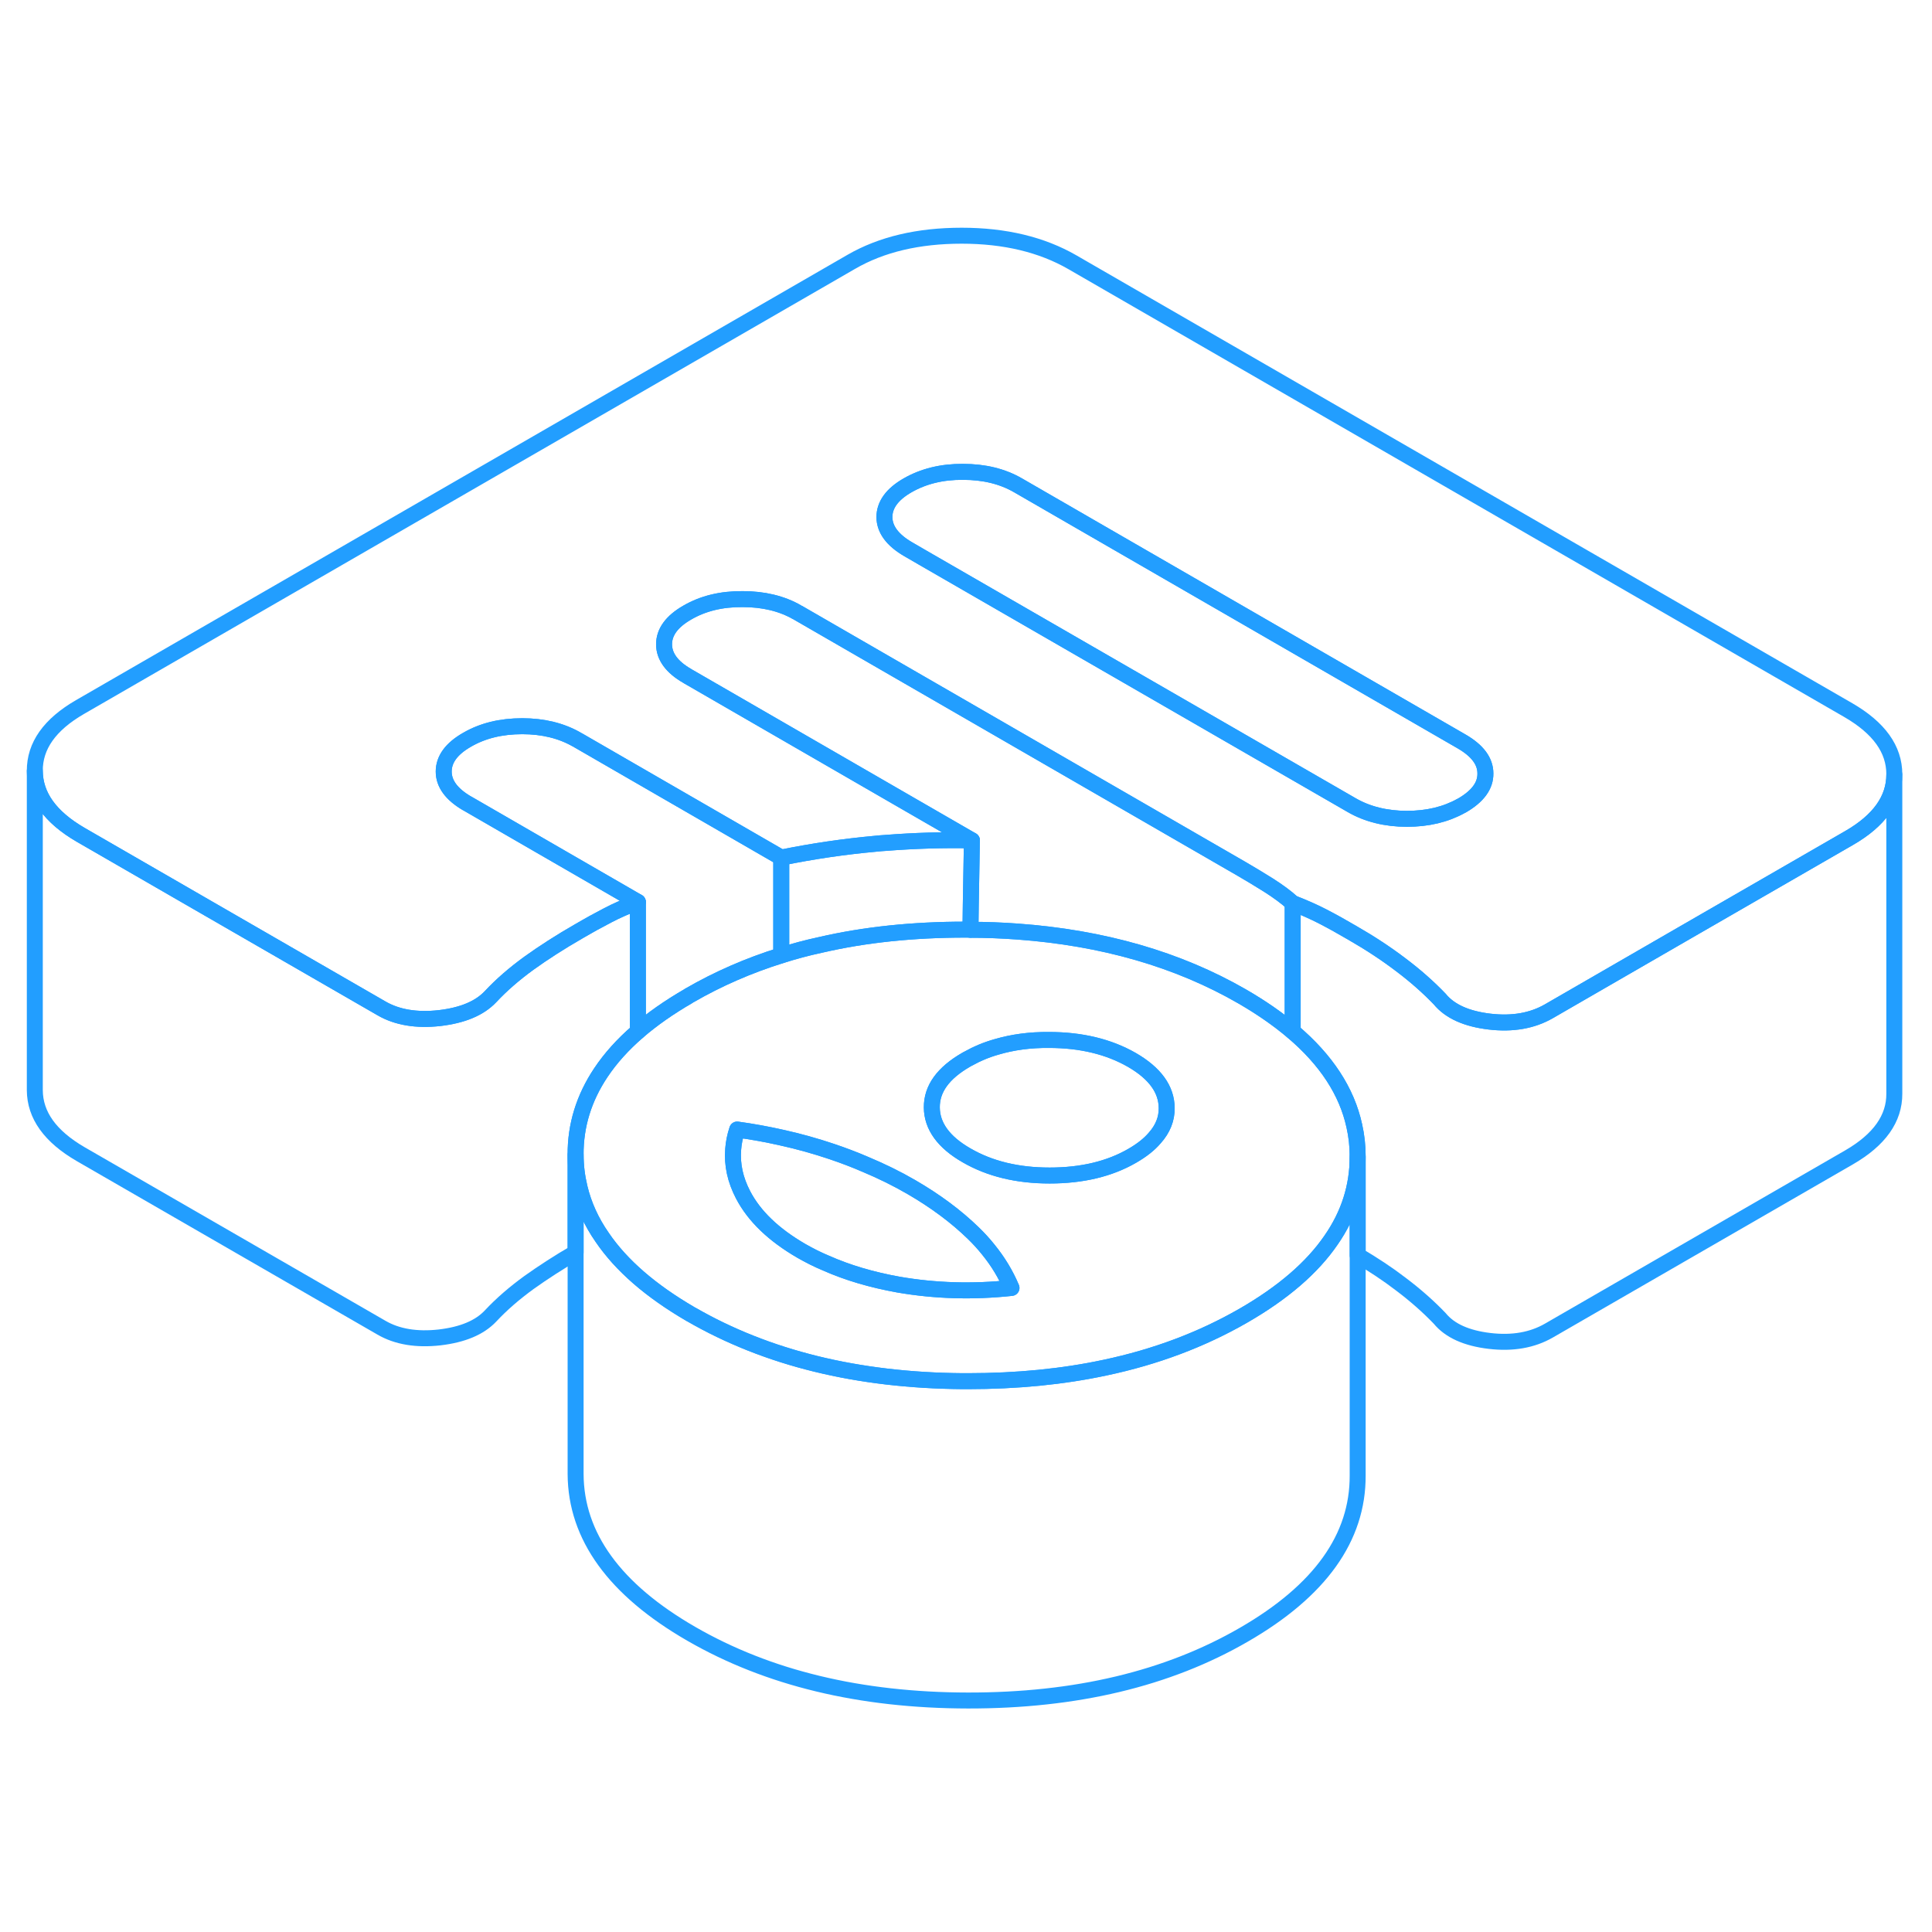 <svg width="48" height="48" viewBox="0 0 121 97" fill="none" xmlns="http://www.w3.org/2000/svg" stroke-width="1px" stroke-linecap="round" stroke-linejoin="round"><path d="M60.87 40.632L60.8 44.662L60.779 46.232C60.679 46.222 60.57 46.222 60.46 46.222C57.2 46.222 54.17 46.532 51.37 47.182C50.53 47.362 49.72 47.582 48.93 47.832V41.712C50.89 41.312 52.86 41.022 54.85 40.842C55.05 40.822 55.25 40.802 55.45 40.792C57.24 40.652 59.05 40.592 60.87 40.632Z" stroke="#229EFF" stroke-linejoin="round"/><path d="M118.64 36.512V56.492C118.65 58.052 117.71 59.382 115.81 60.482L97.01 71.332C95.97 71.932 94.73 72.152 93.29 71.982C91.85 71.812 90.8 71.342 90.17 70.572C89.47 69.842 88.66 69.122 87.73 68.422C86.91 67.792 86 67.192 85.03 66.622V60.402C85.03 59.762 84.96 59.132 84.82 58.512C84.35 56.352 83.06 54.382 80.96 52.602V44.562C81.66 44.832 82.29 45.112 82.87 45.412C83.45 45.712 84.06 46.052 84.69 46.422C85.79 47.052 86.81 47.722 87.73 48.422C88.66 49.122 89.47 49.842 90.17 50.572C90.8 51.342 91.85 51.812 93.29 51.982C94.73 52.152 95.97 51.932 97.01 51.332L105.39 46.492L115.81 40.482C117.7 39.392 118.64 38.062 118.64 36.512Z" stroke="#229EFF" stroke-linejoin="round"/><path d="M80.96 44.562V52.602C80.05 51.832 79 51.102 77.79 50.402C73.78 48.092 69.09 46.732 63.72 46.342C62.76 46.272 61.78 46.232 60.78 46.232L60.8 44.662L60.87 40.632L56.92 38.352L43.07 30.352C43.07 30.352 43.05 30.342 43.04 30.332C42.08 29.782 41.59 29.112 41.59 28.352C41.59 27.592 42.07 26.922 43.05 26.362C44.03 25.792 45.18 25.512 46.51 25.522C47.81 25.522 48.96 25.792 49.93 26.352C49.94 26.362 49.96 26.362 49.97 26.372L77.75 42.412C78.27 42.712 78.83 43.052 79.44 43.432C80.05 43.822 80.56 44.192 80.96 44.562Z" stroke="#229EFF" stroke-linejoin="round"/><path d="M115.77 32.482L67.16 4.422C65.25 3.322 62.94 2.762 60.23 2.762C57.52 2.762 55.21 3.302 53.31 4.402L5.01 32.282C3.11 33.382 2.17 34.712 2.18 36.282C2.19 37.842 3.14 39.172 5.05 40.282L15.43 46.272L23.89 51.152C24.87 51.722 26.09 51.922 27.53 51.762C28.97 51.592 30.03 51.152 30.72 50.422C31.41 49.682 32.21 48.992 33.13 48.322C34.05 47.662 35.09 46.992 36.24 46.332C36.87 45.962 37.47 45.632 38.05 45.332C38.62 45.032 39.26 44.752 39.95 44.492L29.27 38.322C29.27 38.322 29.24 38.302 29.23 38.302C28.28 37.742 27.79 37.082 27.79 36.322C27.79 35.562 28.27 34.892 29.25 34.332C30.23 33.762 31.38 33.482 32.71 33.482C34.01 33.482 35.16 33.762 36.13 34.322C36.14 34.332 36.16 34.332 36.17 34.342L48.93 41.712C50.89 41.312 52.86 41.022 54.85 40.842C55.05 40.822 55.25 40.802 55.45 40.792C57.24 40.652 59.05 40.592 60.87 40.632L56.92 38.352L43.07 30.352C43.07 30.352 43.05 30.342 43.04 30.332C42.08 29.782 41.59 29.112 41.59 28.352C41.59 27.592 42.07 26.922 43.05 26.362C44.03 25.792 45.18 25.512 46.51 25.522C47.81 25.522 48.96 25.792 49.93 26.352C49.94 26.362 49.96 26.362 49.97 26.372L77.75 42.412C78.27 42.712 78.83 43.052 79.44 43.432C80.05 43.822 80.56 44.192 80.96 44.562C81.66 44.832 82.29 45.112 82.87 45.412C83.45 45.712 84.06 46.052 84.69 46.422C85.79 47.052 86.81 47.722 87.73 48.422C88.66 49.122 89.47 49.842 90.17 50.572C90.8 51.342 91.85 51.812 93.29 51.982C94.73 52.152 95.97 51.932 97.01 51.332L105.39 46.492L115.81 40.482C117.7 39.392 118.64 38.062 118.64 36.512V36.492C118.64 34.922 117.68 33.592 115.77 32.482ZM91.57 38.442L91.51 38.472C90.54 39.012 89.41 39.282 88.11 39.282C86.81 39.282 85.63 38.992 84.65 38.422L57.8 22.932L56.87 22.392C55.89 21.822 55.4 21.152 55.39 20.392C55.39 19.622 55.87 18.952 56.85 18.392C57.83 17.832 58.98 17.542 60.31 17.552C61.64 17.552 62.79 17.832 63.77 18.402L91.55 34.442C92.53 35.012 93.03 35.672 93.03 36.442C93.04 37.212 92.55 37.872 91.57 38.442Z" stroke="#229EFF" stroke-linejoin="round"/><path d="M93.029 36.442C93.04 37.212 92.55 37.872 91.57 38.442L91.51 38.472C90.54 39.012 89.41 39.282 88.11 39.282C86.81 39.282 85.63 38.992 84.65 38.422L57.8 22.932L56.87 22.392C55.89 21.822 55.4 21.152 55.39 20.392C55.39 19.622 55.87 18.952 56.85 18.392C57.83 17.832 58.98 17.542 60.31 17.552C61.64 17.552 62.789 17.832 63.77 18.402L91.55 34.442C92.53 35.012 93.029 35.672 93.029 36.442Z" stroke="#229EFF" stroke-linejoin="round"/><path d="M84.819 58.512C84.349 56.352 83.059 54.382 80.959 52.602C80.049 51.832 78.999 51.102 77.789 50.402C73.779 48.092 69.089 46.732 63.719 46.342C62.759 46.272 61.779 46.232 60.779 46.232C60.679 46.222 60.569 46.222 60.459 46.222C57.199 46.222 54.169 46.532 51.369 47.182C50.529 47.362 49.719 47.582 48.929 47.832C46.879 48.472 44.959 49.312 43.179 50.342C43.159 50.352 43.139 50.362 43.119 50.382C41.909 51.082 40.849 51.822 39.949 52.602C38.999 53.422 38.229 54.282 37.629 55.182C36.569 56.772 36.039 58.482 36.049 60.322C36.049 61.022 36.139 61.712 36.299 62.382C36.559 63.472 37.029 64.512 37.719 65.502C38.909 67.252 40.759 68.852 43.249 70.302C43.259 70.302 43.279 70.312 43.289 70.322C48.019 73.052 53.689 74.452 60.309 74.502H60.619C63.689 74.502 66.559 74.222 69.219 73.652C72.379 72.982 75.249 71.902 77.829 70.422C77.849 70.412 77.879 70.392 77.899 70.382C80.359 68.962 82.179 67.392 83.359 65.672C84.479 64.062 85.029 62.322 85.029 60.452V60.402C85.029 59.762 84.959 59.132 84.819 58.512ZM56.259 68.452C54.599 68.152 53.089 67.712 51.719 67.102C51.189 66.882 50.679 66.622 50.189 66.342C48.449 65.332 47.239 64.172 46.539 62.832C46.049 61.892 45.839 60.942 45.919 59.972C45.949 59.572 46.029 59.162 46.169 58.742C47.119 58.872 48.039 59.042 48.929 59.242C50.029 59.482 51.089 59.782 52.099 60.122C52.809 60.362 53.499 60.622 54.169 60.912C55.199 61.342 56.179 61.822 57.089 62.352C58.589 63.222 59.879 64.182 60.959 65.232C61.299 65.562 61.609 65.902 61.889 66.252C62.509 67.012 62.989 67.812 63.349 68.662C60.929 68.922 58.569 68.852 56.259 68.452ZM72.319 59.272C71.979 59.672 71.509 60.042 70.919 60.382C69.489 61.212 67.759 61.622 65.739 61.622C63.719 61.622 61.989 61.202 60.539 60.362C59.089 59.532 58.369 58.522 58.359 57.362C58.349 56.192 59.069 55.202 60.509 54.372C60.549 54.352 60.589 54.322 60.639 54.302C61.189 53.992 61.789 53.742 62.429 53.562C63.419 53.272 64.499 53.122 65.689 53.132C67.709 53.132 69.439 53.552 70.889 54.382C72.339 55.222 73.059 56.222 73.069 57.392C73.079 58.072 72.829 58.702 72.319 59.272Z" stroke="#229EFF" stroke-linejoin="round"/><path d="M85.03 60.452V80.402C85.05 84.302 82.67 87.632 77.9 90.382C73.13 93.142 67.37 94.512 60.62 94.502C53.87 94.492 48.09 93.092 43.29 90.322C38.49 87.552 36.07 84.212 36.05 80.322V60.322C36.05 61.022 36.14 61.712 36.3 62.382C36.56 63.472 37.03 64.512 37.72 65.502C38.91 67.252 40.76 68.852 43.25 70.302C43.26 70.302 43.28 70.312 43.29 70.322C48.02 73.052 53.69 74.452 60.31 74.502H60.62C63.69 74.502 66.56 74.222 69.22 73.652C72.38 72.982 75.25 71.902 77.83 70.422C77.85 70.412 77.88 70.392 77.9 70.382C80.36 68.962 82.18 67.392 83.36 65.672C84.48 64.062 85.03 62.322 85.03 60.452Z" stroke="#229EFF" stroke-linejoin="round"/><path d="M73.069 57.392C73.079 58.072 72.829 58.702 72.319 59.272C71.979 59.672 71.51 60.042 70.919 60.382C69.49 61.212 67.759 61.622 65.739 61.622C63.719 61.622 61.989 61.202 60.539 60.362C59.089 59.532 58.37 58.522 58.359 57.362C58.349 56.192 59.069 55.202 60.509 54.372C60.549 54.352 60.59 54.322 60.639 54.302C61.19 53.992 61.789 53.742 62.429 53.562C63.419 53.272 64.5 53.122 65.69 53.132C67.71 53.132 69.439 53.552 70.889 54.382C72.34 55.222 73.059 56.222 73.069 57.392Z" stroke="#229EFF" stroke-linejoin="round"/><path d="M63.35 68.662C60.93 68.922 58.57 68.852 56.26 68.452C54.6 68.152 53.09 67.712 51.72 67.102C51.19 66.882 50.68 66.622 50.19 66.342C48.45 65.332 47.24 64.172 46.54 62.832C46.05 61.892 45.84 60.942 45.92 59.972C45.95 59.572 46.03 59.162 46.17 58.742C47.12 58.872 48.04 59.042 48.93 59.242C50.03 59.482 51.09 59.782 52.1 60.122C52.81 60.362 53.5 60.622 54.17 60.912C55.2 61.342 56.18 61.822 57.09 62.352C58.59 63.222 59.88 64.182 60.96 65.232C61.3 65.562 61.61 65.902 61.89 66.252C62.51 67.012 62.99 67.812 63.35 68.662Z" stroke="#229EFF" stroke-linejoin="round"/><path d="M39.95 44.492V52.602C39 53.422 38.23 54.282 37.63 55.182C36.57 56.772 36.04 58.482 36.05 60.322V66.442C34.97 67.072 34 67.702 33.13 68.322C32.21 68.992 31.41 69.682 30.72 70.422C30.03 71.152 28.97 71.592 27.529 71.762C26.09 71.922 24.87 71.722 23.89 71.152L5.05 60.282C3.14 59.172 2.19 57.842 2.18 56.282V36.282C2.19 37.842 3.14 39.172 5.05 40.282L15.43 46.272L23.89 51.152C24.87 51.722 26.09 51.922 27.529 51.762C28.97 51.592 30.03 51.152 30.72 50.422C31.41 49.682 32.21 48.992 33.13 48.322C34.05 47.662 35.09 46.992 36.239 46.332C36.87 45.962 37.47 45.632 38.05 45.332C38.62 45.032 39.26 44.752 39.95 44.492Z" stroke="#229EFF" stroke-linejoin="round"/><path d="M48.929 41.712V47.832C46.879 48.472 44.959 49.312 43.179 50.342C43.159 50.352 43.139 50.362 43.119 50.382C41.909 51.082 40.849 51.822 39.949 52.602V44.492L29.269 38.322C29.269 38.322 29.239 38.302 29.229 38.302C28.279 37.742 27.789 37.082 27.789 36.322C27.789 35.562 28.269 34.892 29.249 34.332C30.229 33.762 31.379 33.482 32.709 33.482C34.009 33.482 35.159 33.762 36.129 34.322C36.139 34.332 36.159 34.332 36.169 34.342L48.929 41.712Z" stroke="#229EFF" stroke-linejoin="round"/></svg>
